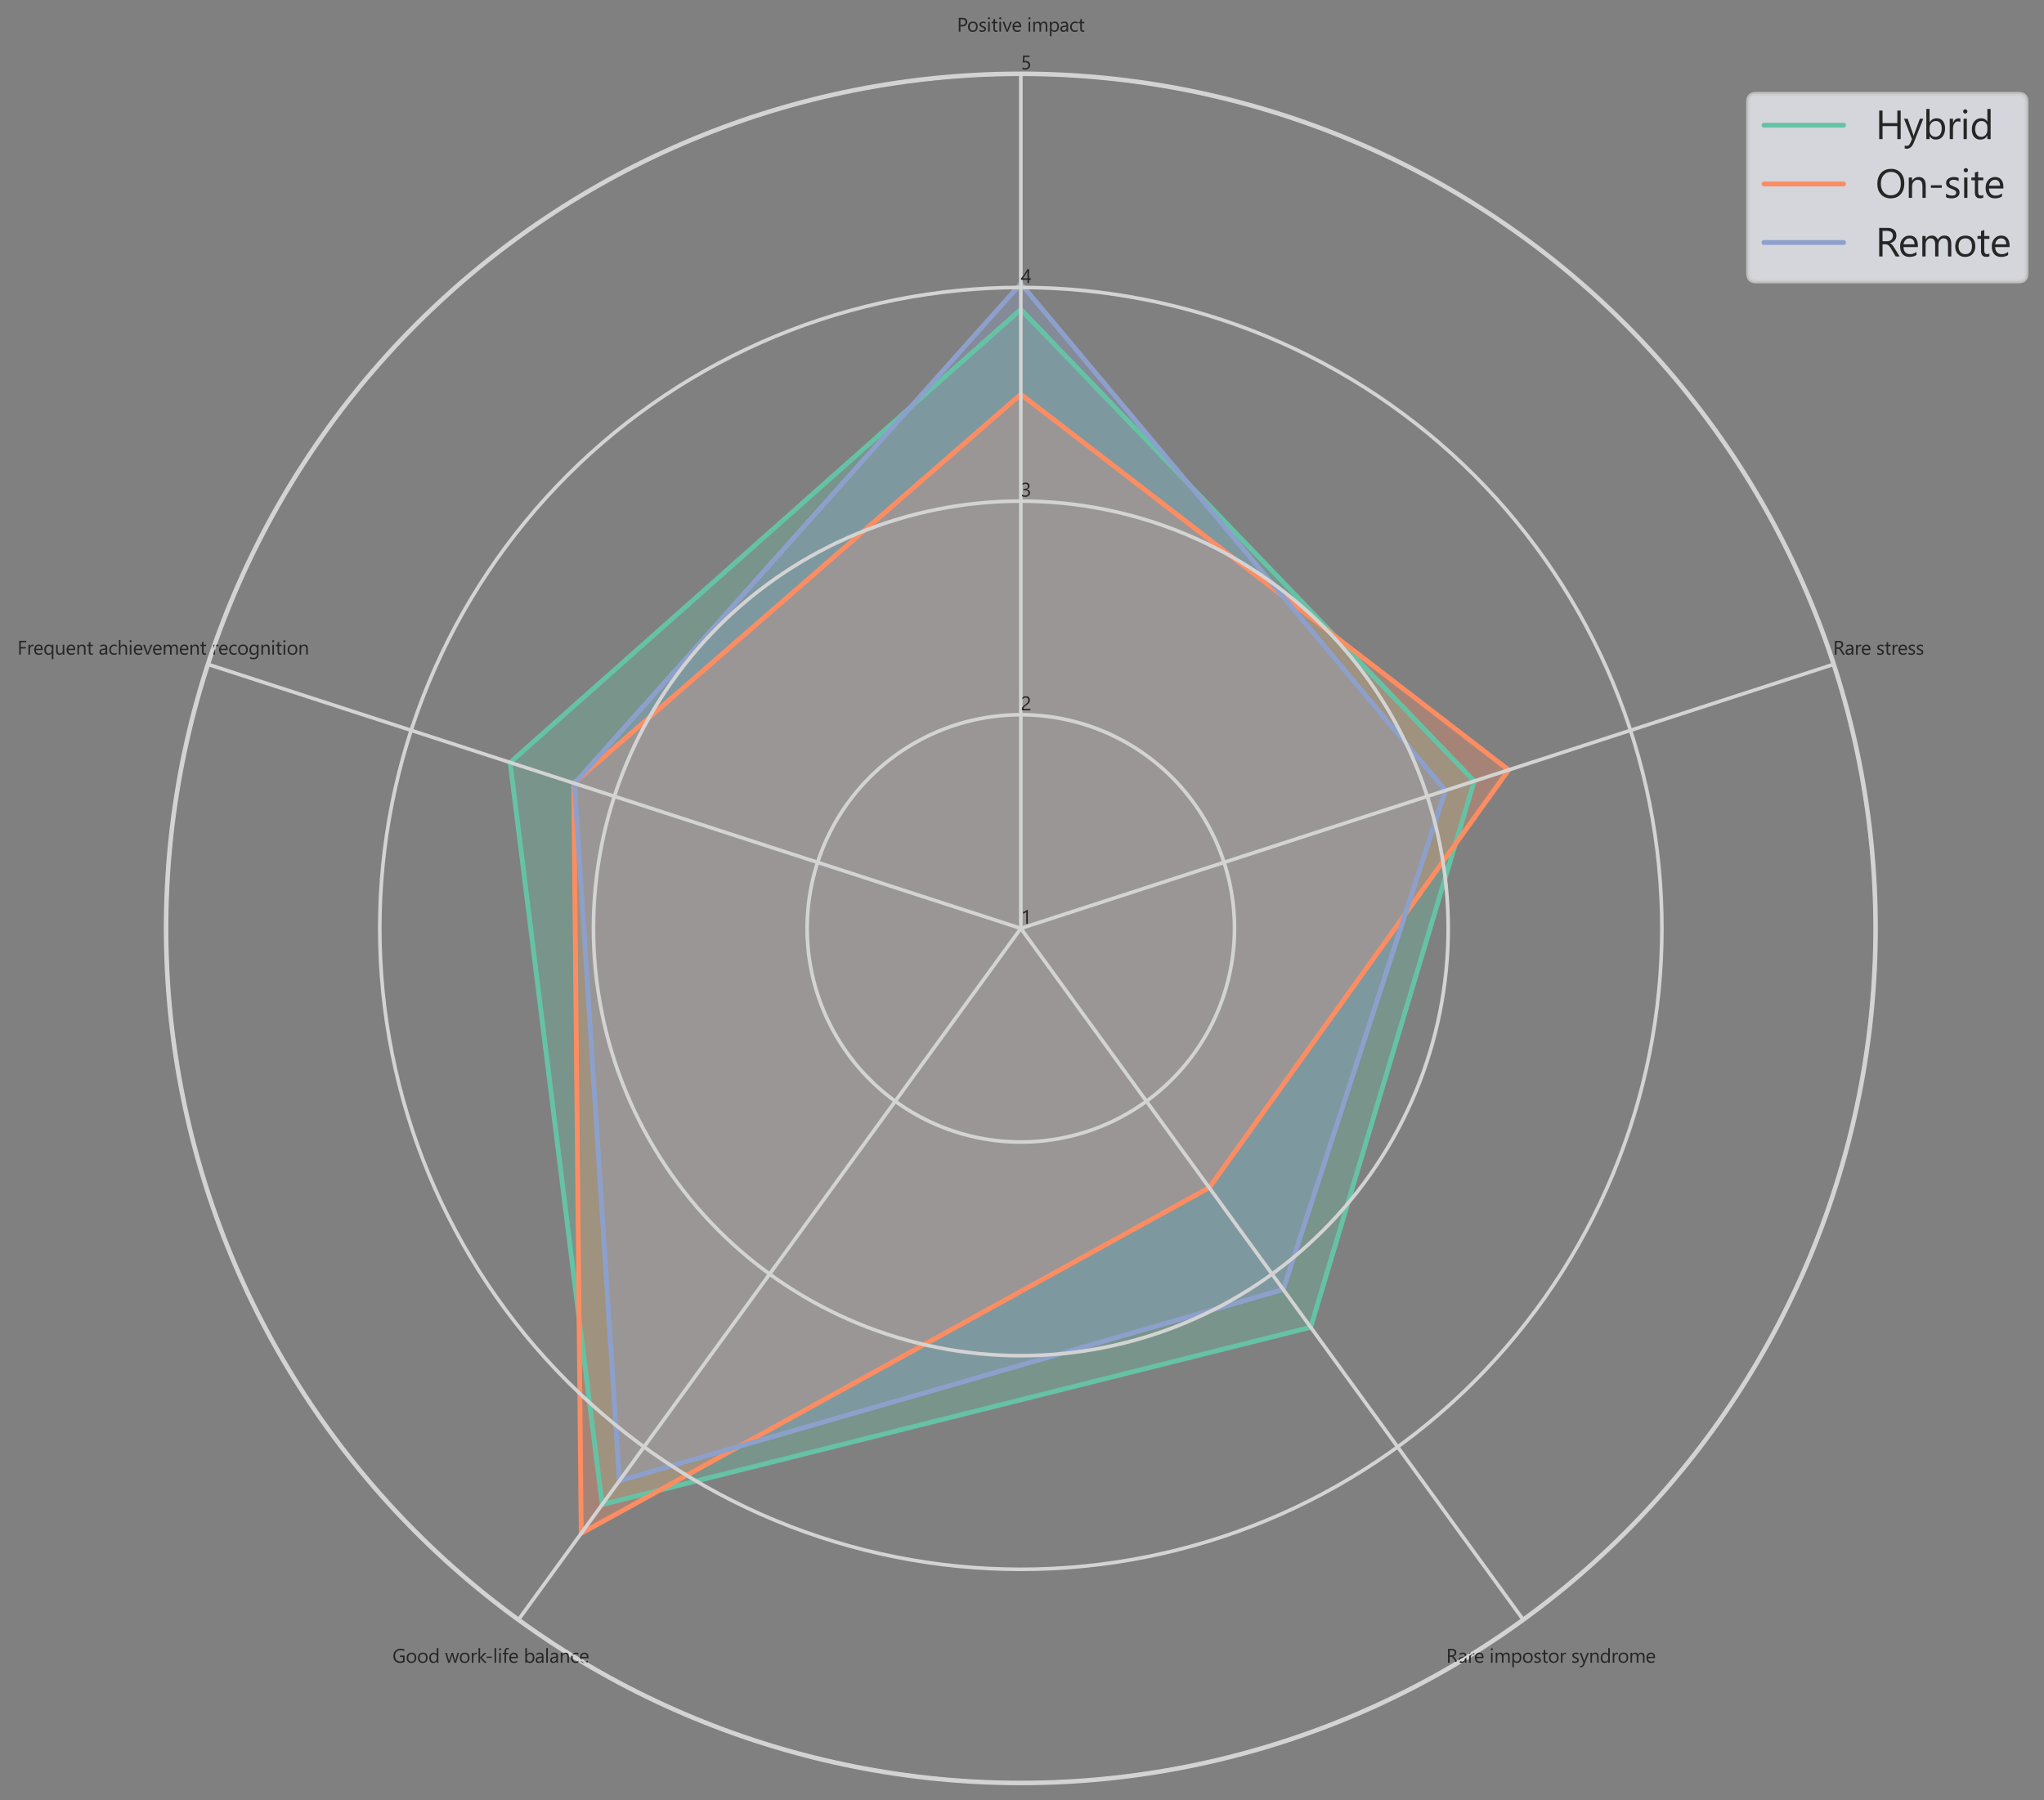 <?xml version="1.0" encoding="utf-8" standalone="no"?>
<!DOCTYPE svg PUBLIC "-//W3C//DTD SVG 1.1//EN"
  "http://www.w3.org/Graphics/SVG/1.1/DTD/svg11.dtd">
<svg xmlns:xlink="http://www.w3.org/1999/xlink" width="846.764pt" height="745.973pt" viewBox="0 0 846.764 745.973" xmlns="http://www.w3.org/2000/svg" version="1.1">
 <rect x="0" y="0" width="846.764" height="745.973" fill="#808080" stroke="none"/>
 <defs>
  <style type="text/css">*{stroke-linejoin: round; stroke-linecap: butt}</style>
 </defs>
 <g id="figure_1">
  <g id="patch_1">
   <path d="M 0 745.973 
L 846.764 745.973 
L 846.764 0 
L 0 0 
L 0 745.973 
z
" style="fill: none"/>
  </g>
  <g id="axes_1">
   <g id="patch_2">
    <path d="M 776.995 384.677 
C 776.995 338.178 767.836 292.13 750.041 249.171 
C 732.246 206.211 706.163 167.174 673.283 134.294 
C 640.403 101.413 601.366 75.33 558.406 57.535 
C 515.446 39.741 469.398 30.581 422.899 30.581 
C 376.4 30.581 330.352 39.741 287.392 57.535 
C 244.432 75.33 205.395 101.413 172.515 134.294 
C 139.635 167.174 113.552 206.211 95.757 249.171 
C 77.962 292.13 68.803 338.178 68.803 384.677 
C 68.803 431.177 77.962 477.224 95.757 520.184 
C 113.552 563.144 139.635 602.181 172.515 635.061 
C 205.395 667.941 244.432 694.025 287.392 711.819 
C 330.352 729.614 376.4 738.773 422.899 738.773 
C 469.398 738.773 515.446 729.614 558.406 711.819 
C 601.366 694.025 640.403 667.941 673.283 635.061 
C 706.163 602.181 732.246 563.144 750.041 520.184 
C 767.836 477.224 776.995 431.177 776.995 384.677 
M 422.899 384.677 
C 422.899 384.677 422.899 384.677 422.899 384.677 
C 422.899 384.677 422.899 384.677 422.899 384.677 
C 422.899 384.677 422.899 384.677 422.899 384.677 
C 422.899 384.677 422.899 384.677 422.899 384.677 
C 422.899 384.677 422.899 384.677 422.899 384.677 
C 422.899 384.677 422.899 384.677 422.899 384.677 
C 422.899 384.677 422.899 384.677 422.899 384.677 
C 422.899 384.677 422.899 384.677 422.899 384.677 
C 422.899 384.677 422.899 384.677 422.899 384.677 
C 422.899 384.677 422.899 384.677 422.899 384.677 
C 422.899 384.677 422.899 384.677 422.899 384.677 
C 422.899 384.677 422.899 384.677 422.899 384.677 
C 422.899 384.677 422.899 384.677 422.899 384.677 
C 422.899 384.677 422.899 384.677 422.899 384.677 
C 422.899 384.677 422.899 384.677 422.899 384.677 
C 422.899 384.677 422.899 384.677 422.899 384.677 
L 422.899 384.677 
z
" style="fill: none"/>
   </g>
   <g id="patch_3">
    <path d="M 422.899 128.185 
L 610.71 323.654 
L 542.975 549.948 
L 249.455 623.402 
L 211.341 315.938 
z
" clip-path="url(#p72eb875701)" style="fill: #66c2a5; opacity: 0.3; stroke: #66c2a5; stroke-width: 1.5; stroke-linejoin: miter"/>
   </g>
   <g id="patch_4">
    <path d="M 422.899 163.367 
L 624.958 319.024 
L 500.949 492.103 
L 240.783 635.338 
L 237.678 324.495 
z
" clip-path="url(#p72eb875701)" style="fill: #fc8d62; opacity: 0.3; stroke: #fc8d62; stroke-width: 1.5; stroke-linejoin: miter"/>
   </g>
   <g id="patch_5">
    <path d="M 422.899 117.524 
L 598.799 327.524 
L 531.611 534.306 
L 256.579 613.597 
L 237.979 324.593 
z
" clip-path="url(#p72eb875701)" style="fill: #8da0cb; opacity: 0.3; stroke: #8da0cb; stroke-width: 1.5; stroke-linejoin: miter"/>
   </g>
   <g id="line2d_1">
    <path d="M 422.899 128.185 
L 610.71 323.654 
L 542.975 549.948 
L 249.455 623.402 
L 211.341 315.938 
L 422.899 128.185 
" clip-path="url(#p72eb875701)" style="fill: none; stroke: #66c2a5; stroke-width: 2; stroke-linecap: round"/>
   </g>
   <g id="line2d_2">
    <path d="M 422.899 163.367 
L 624.958 319.024 
L 500.949 492.103 
L 240.783 635.338 
L 237.678 324.495 
L 422.899 163.367 
" clip-path="url(#p72eb875701)" style="fill: none; stroke: #fc8d62; stroke-width: 2; stroke-linecap: round"/>
   </g>
   <g id="line2d_3">
    <path d="M 422.899 117.524 
L 598.799 327.524 
L 531.611 534.306 
L 256.579 613.597 
L 237.979 324.593 
L 422.899 117.524 
" clip-path="url(#p72eb875701)" style="fill: none; stroke: #8da0cb; stroke-width: 2; stroke-linecap: round"/>
   </g>
   <g id="patch_6">
    <path d="M 422.899 30.581 
C 376.4 30.581 330.352 39.741 287.392 57.535 
C 244.432 75.33 205.395 101.413 172.515 134.294 
C 139.635 167.174 113.552 206.211 95.757 249.171 
C 77.962 292.13 68.803 338.178 68.803 384.677 
C 68.803 431.177 77.962 477.224 95.757 520.184 
C 113.552 563.144 139.635 602.181 172.515 635.061 
C 205.395 667.941 244.432 694.025 287.392 711.819 
C 330.352 729.614 376.4 738.773 422.899 738.773 
C 469.398 738.773 515.446 729.614 558.406 711.819 
C 601.366 694.025 640.403 667.941 673.283 635.061 
C 706.163 602.181 732.246 563.144 750.041 520.184 
C 767.836 477.224 776.995 431.177 776.995 384.677 
C 776.995 338.178 767.836 292.13 750.041 249.171 
C 732.246 206.211 706.163 167.174 673.283 134.294 
C 640.403 101.413 601.366 75.33 558.406 57.535 
C 515.446 39.741 469.398 30.581 422.899 30.581 
" style="fill: none; stroke: #d3d3d3; stroke-width: 1.875; stroke-linejoin: miter; stroke-linecap: square"/>
   </g>
   <g id="matplotlib.axis_1">
    <g id="xtick_1">
     <g id="line2d_4">
      <path d="M 422.899 384.677 
L 422.899 30.581 
" clip-path="url(#p72eb875701)" style="fill: none; stroke: #d3d3d3; stroke-width: 1.5; stroke-linecap: round"/>
     </g>
     <g id="text_1">
      <!-- Positive impact -->
      <g style="fill: #262626" transform="translate(396.447 13.123) scale(0.08 -0.08)">
       <defs>
        <path id="SegoeUI-50" d="M 1113 1694 
L 1113 0 
L 588 0 
L 588 4481 
L 1819 4481 
Q 2538 4481 2933 4131 
Q 3328 3781 3328 3144 
Q 3328 2506 2889 2100 
Q 2450 1694 1703 1694 
L 1113 1694 
z
M 1113 4006 
L 1113 2169 
L 1663 2169 
Q 2206 2169 2492 2417 
Q 2778 2666 2778 3119 
Q 2778 4006 1728 4006 
L 1113 4006 
z
" transform="scale(0.016)"/>
        <path id="SegoeUI-6f" d="M 1856 -75 
Q 1147 -75 723 373 
Q 300 822 300 1563 
Q 300 2369 740 2822 
Q 1181 3275 1931 3275 
Q 2647 3275 3048 2834 
Q 3450 2394 3450 1613 
Q 3450 847 3017 386 
Q 2584 -75 1856 -75 
z
M 1894 2844 
Q 1400 2844 1112 2508 
Q 825 2172 825 1581 
Q 825 1013 1115 684 
Q 1406 356 1894 356 
Q 2391 356 2658 678 
Q 2925 1000 2925 1594 
Q 2925 2194 2658 2519 
Q 2391 2844 1894 2844 
z
" transform="scale(0.016)"/>
        <path id="SegoeUI-73" d="M 325 116 
L 325 666 
Q 744 356 1247 356 
Q 1922 356 1922 806 
Q 1922 934 1864 1023 
Q 1806 1113 1707 1181 
Q 1609 1250 1476 1304 
Q 1344 1359 1191 1419 
Q 978 1503 817 1589 
Q 656 1675 548 1783 
Q 441 1891 386 2028 
Q 331 2166 331 2350 
Q 331 2575 434 2748 
Q 538 2922 709 3039 
Q 881 3156 1101 3215 
Q 1322 3275 1556 3275 
Q 1972 3275 2300 3131 
L 2300 2613 
Q 1947 2844 1488 2844 
Q 1344 2844 1228 2811 
Q 1113 2778 1030 2718 
Q 947 2659 901 2576 
Q 856 2494 856 2394 
Q 856 2269 901 2184 
Q 947 2100 1034 2034 
Q 1122 1969 1247 1916 
Q 1372 1863 1531 1800 
Q 1744 1719 1912 1633 
Q 2081 1547 2200 1439 
Q 2319 1331 2383 1190 
Q 2447 1050 2447 856 
Q 2447 619 2342 444 
Q 2238 269 2063 153 
Q 1888 38 1659 -18 
Q 1431 -75 1181 -75 
Q 688 -75 325 116 
z
" transform="scale(0.016)"/>
        <path id="SegoeUI-69" d="M 781 4013 
Q 644 4013 547 4106 
Q 450 4200 450 4344 
Q 450 4488 547 4583 
Q 644 4678 781 4678 
Q 922 4678 1020 4583 
Q 1119 4488 1119 4344 
Q 1119 4206 1020 4109 
Q 922 4013 781 4013 
z
M 1031 0 
L 519 0 
L 519 3200 
L 1031 3200 
L 1031 0 
z
" transform="scale(0.016)"/>
        <path id="SegoeUI-74" d="M 2003 31 
Q 1822 -69 1525 -69 
Q 684 -69 684 869 
L 684 2763 
L 134 2763 
L 134 3200 
L 684 3200 
L 684 3981 
L 1197 4147 
L 1197 3200 
L 2003 3200 
L 2003 2763 
L 1197 2763 
L 1197 959 
Q 1197 638 1306 500 
Q 1416 363 1669 363 
Q 1863 363 2003 469 
L 2003 31 
z
" transform="scale(0.016)"/>
        <path id="SegoeUI-76" d="M 3034 3200 
L 1759 0 
L 1256 0 
L 44 3200 
L 606 3200 
L 1419 875 
Q 1509 619 1531 428 
L 1544 428 
Q 1575 669 1644 863 
L 2494 3200 
L 3034 3200 
z
" transform="scale(0.016)"/>
        <path id="SegoeUI-65" d="M 3091 1472 
L 831 1472 
Q 844 938 1119 647 
Q 1394 356 1875 356 
Q 2416 356 2869 713 
L 2869 231 
Q 2447 -75 1753 -75 
Q 1075 -75 687 361 
Q 300 797 300 1588 
Q 300 2334 723 2804 
Q 1147 3275 1775 3275 
Q 2403 3275 2747 2869 
Q 3091 2463 3091 1741 
L 3091 1472 
z
M 2566 1906 
Q 2563 2350 2352 2597 
Q 2141 2844 1766 2844 
Q 1403 2844 1150 2584 
Q 897 2325 838 1906 
L 2566 1906 
z
" transform="scale(0.016)"/>
        <path id="SegoeUI-20" transform="scale(0.016)"/>
        <path id="SegoeUI-6d" d="M 5063 0 
L 4550 0 
L 4550 1838 
Q 4550 2369 4386 2606 
Q 4222 2844 3834 2844 
Q 3506 2844 3276 2544 
Q 3047 2244 3047 1825 
L 3047 0 
L 2534 0 
L 2534 1900 
Q 2534 2844 1806 2844 
Q 1469 2844 1250 2561 
Q 1031 2278 1031 1825 
L 1031 0 
L 519 0 
L 519 3200 
L 1031 3200 
L 1031 2694 
L 1044 2694 
Q 1384 3275 2038 3275 
Q 2366 3275 2609 3092 
Q 2853 2909 2944 2613 
Q 3300 3275 4006 3275 
Q 5063 3275 5063 1972 
L 5063 0 
z
" transform="scale(0.016)"/>
        <path id="SegoeUI-70" d="M 1044 463 
L 1031 463 
L 1031 -1472 
L 519 -1472 
L 519 3200 
L 1031 3200 
L 1031 2638 
L 1044 2638 
Q 1422 3275 2150 3275 
Q 2769 3275 3116 2845 
Q 3463 2416 3463 1694 
Q 3463 891 3072 408 
Q 2681 -75 2003 -75 
Q 1381 -75 1044 463 
z
M 1031 1753 
L 1031 1306 
Q 1031 909 1289 632 
Q 1547 356 1944 356 
Q 2409 356 2673 712 
Q 2938 1069 2938 1703 
Q 2938 2238 2691 2541 
Q 2444 2844 2022 2844 
Q 1575 2844 1303 2533 
Q 1031 2222 1031 1753 
z
" transform="scale(0.016)"/>
        <path id="SegoeUI-61" d="M 2809 0 
L 2297 0 
L 2297 500 
L 2284 500 
Q 1950 -75 1300 -75 
Q 822 -75 551 178 
Q 281 431 281 850 
Q 281 1747 1338 1894 
L 2297 2028 
Q 2297 2844 1638 2844 
Q 1059 2844 594 2450 
L 594 2975 
Q 1066 3275 1681 3275 
Q 2809 3275 2809 2081 
L 2809 0 
z
M 2297 1619 
L 1525 1513 
Q 1169 1463 987 1336 
Q 806 1209 806 888 
Q 806 653 973 504 
Q 1141 356 1419 356 
Q 1800 356 2048 623 
Q 2297 891 2297 1300 
L 2297 1619 
z
" transform="scale(0.016)"/>
        <path id="SegoeUI-63" d="M 2700 147 
Q 2331 -75 1825 -75 
Q 1141 -75 720 370 
Q 300 816 300 1525 
Q 300 2316 753 2795 
Q 1206 3275 1963 3275 
Q 2384 3275 2706 3119 
L 2706 2594 
Q 2350 2844 1944 2844 
Q 1453 2844 1139 2492 
Q 825 2141 825 1569 
Q 825 1006 1120 681 
Q 1416 356 1913 356 
Q 2331 356 2700 634 
L 2700 147 
z
" transform="scale(0.016)"/>
       </defs>
       <use xlink:href="#SegoeUI-50"/>
       <use xlink:href="#SegoeUI-6f" x="52.256"/>
       <use xlink:href="#SegoeUI-73" x="110.85"/>
       <use xlink:href="#SegoeUI-69" x="153.281"/>
       <use xlink:href="#SegoeUI-74" x="177.5"/>
       <use xlink:href="#SegoeUI-69" x="211.387"/>
       <use xlink:href="#SegoeUI-76" x="235.605"/>
       <use xlink:href="#SegoeUI-65" x="282.881"/>
       <use xlink:href="#SegoeUI-20" x="335.176"/>
       <use xlink:href="#SegoeUI-69" x="362.568"/>
       <use xlink:href="#SegoeUI-6d" x="386.787"/>
       <use xlink:href="#SegoeUI-70" x="472.92"/>
       <use xlink:href="#SegoeUI-61" x="530.334"/>
       <use xlink:href="#SegoeUI-63" x="581.213"/>
       <use xlink:href="#SegoeUI-74" x="627.404"/>
      </g>
     </g>
    </g>
    <g id="xtick_2">
     <g id="line2d_5">
      <path d="M 422.899 384.677 
L 759.664 275.256 
" clip-path="url(#p72eb875701)" style="fill: none; stroke: #d3d3d3; stroke-width: 1.5; stroke-linecap: round"/>
     </g>
     <g id="text_2">
      <!-- Rare stress -->
      <g style="fill: #262626" transform="translate(759.384 271.271) scale(0.08 -0.08)">
       <defs>
        <path id="SegoeUI-52" d="M 3800 0 
L 3175 0 
L 2425 1256 
Q 2322 1431 2225 1554 
Q 2128 1678 2026 1756 
Q 1925 1834 1808 1870 
Q 1691 1906 1544 1906 
L 1113 1906 
L 1113 0 
L 588 0 
L 588 4481 
L 1925 4481 
Q 2219 4481 2467 4407 
Q 2716 4334 2898 4184 
Q 3081 4034 3184 3811 
Q 3288 3588 3288 3288 
Q 3288 3053 3217 2858 
Q 3147 2663 3017 2509 
Q 2888 2356 2705 2248 
Q 2522 2141 2294 2081 
L 2294 2069 
Q 2406 2019 2489 1955 
Q 2572 1891 2647 1803 
Q 2722 1716 2795 1605 
Q 2869 1494 2959 1347 
L 3800 0 
z
M 1113 4006 
L 1113 2381 
L 1825 2381 
Q 2022 2381 2189 2440 
Q 2356 2500 2478 2611 
Q 2600 2722 2669 2883 
Q 2738 3044 2738 3244 
Q 2738 3603 2505 3804 
Q 2272 4006 1831 4006 
L 1113 4006 
z
" transform="scale(0.016)"/>
        <path id="SegoeUI-72" d="M 2188 2681 
Q 2053 2784 1800 2784 
Q 1472 2784 1251 2475 
Q 1031 2166 1031 1631 
L 1031 0 
L 519 0 
L 519 3200 
L 1031 3200 
L 1031 2541 
L 1044 2541 
Q 1153 2878 1378 3067 
Q 1603 3256 1881 3256 
Q 2081 3256 2188 3213 
L 2188 2681 
z
" transform="scale(0.016)"/>
       </defs>
       <use xlink:href="#SegoeUI-52"/>
       <use xlink:href="#SegoeUI-61" x="59.814"/>
       <use xlink:href="#SegoeUI-72" x="110.693"/>
       <use xlink:href="#SegoeUI-65" x="144.084"/>
       <use xlink:href="#SegoeUI-20" x="196.379"/>
       <use xlink:href="#SegoeUI-73" x="223.771"/>
       <use xlink:href="#SegoeUI-74" x="266.203"/>
       <use xlink:href="#SegoeUI-72" x="300.09"/>
       <use xlink:href="#SegoeUI-65" x="333.48"/>
       <use xlink:href="#SegoeUI-73" x="385.775"/>
       <use xlink:href="#SegoeUI-73" x="428.207"/>
      </g>
     </g>
    </g>
    <g id="xtick_3">
     <g id="line2d_6">
      <path d="M 422.899 384.677 
L 631.031 671.147 
" clip-path="url(#p72eb875701)" style="fill: none; stroke: #d3d3d3; stroke-width: 1.5; stroke-linecap: round"/>
     </g>
     <g id="text_3">
      <!-- Rare impostor syndrome -->
      <g style="fill: #262626" transform="translate(599.11 688.943) scale(0.08 -0.08)">
       <defs>
        <path id="SegoeUI-79" d="M 3066 3200 
L 1594 -513 
Q 1200 -1506 488 -1506 
Q 288 -1506 153 -1466 
L 153 -1006 
Q 319 -1063 456 -1063 
Q 844 -1063 1038 -600 
L 1294 6 
L 44 3200 
L 613 3200 
L 1478 738 
Q 1494 691 1544 494 
L 1563 494 
Q 1578 569 1625 731 
L 2534 3200 
L 3066 3200 
z
" transform="scale(0.016)"/>
        <path id="SegoeUI-6e" d="M 3175 0 
L 2663 0 
L 2663 1825 
Q 2663 2844 1919 2844 
Q 1534 2844 1282 2555 
Q 1031 2266 1031 1825 
L 1031 0 
L 519 0 
L 519 3200 
L 1031 3200 
L 1031 2669 
L 1044 2669 
Q 1406 3275 2094 3275 
Q 2619 3275 2897 2936 
Q 3175 2597 3175 1956 
L 3175 0 
z
" transform="scale(0.016)"/>
        <path id="SegoeUI-64" d="M 3250 0 
L 2738 0 
L 2738 544 
L 2725 544 
Q 2369 -75 1625 -75 
Q 1022 -75 661 354 
Q 300 784 300 1525 
Q 300 2319 700 2797 
Q 1100 3275 1766 3275 
Q 2425 3275 2725 2756 
L 2738 2756 
L 2738 4738 
L 3250 4738 
L 3250 0 
z
M 2738 1447 
L 2738 1919 
Q 2738 2306 2481 2575 
Q 2225 2844 1831 2844 
Q 1363 2844 1094 2500 
Q 825 2156 825 1550 
Q 825 997 1083 676 
Q 1341 356 1775 356 
Q 2203 356 2470 665 
Q 2738 975 2738 1447 
z
" transform="scale(0.016)"/>
       </defs>
       <use xlink:href="#SegoeUI-52"/>
       <use xlink:href="#SegoeUI-61" x="59.814"/>
       <use xlink:href="#SegoeUI-72" x="110.693"/>
       <use xlink:href="#SegoeUI-65" x="144.084"/>
       <use xlink:href="#SegoeUI-20" x="196.379"/>
       <use xlink:href="#SegoeUI-69" x="223.771"/>
       <use xlink:href="#SegoeUI-6d" x="247.99"/>
       <use xlink:href="#SegoeUI-70" x="334.123"/>
       <use xlink:href="#SegoeUI-6f" x="392.912"/>
       <use xlink:href="#SegoeUI-73" x="451.506"/>
       <use xlink:href="#SegoeUI-74" x="493.938"/>
       <use xlink:href="#SegoeUI-6f" x="527.074"/>
       <use xlink:href="#SegoeUI-72" x="585.668"/>
       <use xlink:href="#SegoeUI-20" x="620.434"/>
       <use xlink:href="#SegoeUI-73" x="647.826"/>
       <use xlink:href="#SegoeUI-79" x="690.258"/>
       <use xlink:href="#SegoeUI-6e" x="738.646"/>
       <use xlink:href="#SegoeUI-64" x="795.238"/>
       <use xlink:href="#SegoeUI-72" x="854.125"/>
       <use xlink:href="#SegoeUI-6f" x="887.516"/>
       <use xlink:href="#SegoeUI-6d" x="946.109"/>
       <use xlink:href="#SegoeUI-65" x="1032.242"/>
      </g>
     </g>
    </g>
    <g id="xtick_4">
     <g id="line2d_7">
      <path d="M 422.899 384.677 
L 214.767 671.147 
" clip-path="url(#p72eb875701)" style="fill: none; stroke: #d3d3d3; stroke-width: 1.5; stroke-linecap: round"/>
     </g>
     <g id="text_4">
      <!-- Good work-life balance -->
      <g style="fill: #262626" transform="translate(162.574 688.964) scale(0.08 -0.08)">
       <defs>
        <path id="SegoeUI-47" d="M 3938 306 
Q 3263 -75 2438 -75 
Q 1478 -75 886 544 
Q 294 1163 294 2181 
Q 294 3222 951 3889 
Q 1609 4556 2619 4556 
Q 3350 4556 3847 4319 
L 3847 3738 
Q 3303 4081 2559 4081 
Q 1806 4081 1325 3562 
Q 844 3044 844 2219 
Q 844 1369 1291 883 
Q 1738 397 2503 397 
Q 3028 397 3413 606 
L 3413 1863 
L 2431 1863 
L 2431 2338 
L 3938 2338 
L 3938 306 
z
" transform="scale(0.016)"/>
        <path id="SegoeUI-77" d="M 4550 3200 
L 3591 0 
L 3059 0 
L 2400 2291 
Q 2363 2422 2350 2588 
L 2338 2588 
Q 2328 2475 2272 2297 
L 1556 0 
L 1044 0 
L 75 3200 
L 613 3200 
L 1275 794 
Q 1306 684 1319 506 
L 1344 506 
Q 1353 644 1400 800 
L 2138 3200 
L 2606 3200 
L 3269 788 
Q 3300 672 3316 500 
L 3341 500 
Q 3347 622 3394 788 
L 4044 3200 
L 4550 3200 
z
" transform="scale(0.016)"/>
        <path id="SegoeUI-6b" d="M 3175 0 
L 2456 0 
L 1044 1538 
L 1031 1538 
L 1031 0 
L 519 0 
L 519 4738 
L 1031 4738 
L 1031 1734 
L 1044 1734 
L 2388 3200 
L 3059 3200 
L 1575 1656 
L 3175 0 
z
" transform="scale(0.016)"/>
        <path id="SegoeUI-2d" d="M 2156 1581 
L 450 1581 
L 450 1984 
L 2156 1984 
L 2156 1581 
z
" transform="scale(0.016)"/>
        <path id="SegoeUI-6c" d="M 1031 0 
L 519 0 
L 519 4738 
L 1031 4738 
L 1031 0 
z
" transform="scale(0.016)"/>
        <path id="SegoeUI-66" d="M 2100 4288 
Q 1950 4372 1759 4372 
Q 1222 4372 1222 3694 
L 1222 3200 
L 1972 3200 
L 1972 2763 
L 1222 2763 
L 1222 0 
L 713 0 
L 713 2763 
L 166 2763 
L 166 3200 
L 713 3200 
L 713 3719 
Q 713 4222 1003 4514 
Q 1294 4806 1728 4806 
Q 1963 4806 2100 4750 
L 2100 4288 
z
" transform="scale(0.016)"/>
        <path id="SegoeUI-62" d="M 1044 463 
L 1031 463 
L 1031 0 
L 519 0 
L 519 4738 
L 1031 4738 
L 1031 2638 
L 1044 2638 
Q 1422 3275 2150 3275 
Q 2766 3275 3114 2845 
Q 3463 2416 3463 1694 
Q 3463 891 3072 408 
Q 2681 -75 2003 -75 
Q 1369 -75 1044 463 
z
M 1031 1753 
L 1031 1306 
Q 1031 909 1289 632 
Q 1547 356 1944 356 
Q 2409 356 2673 712 
Q 2938 1069 2938 1703 
Q 2938 2238 2691 2541 
Q 2444 2844 2022 2844 
Q 1575 2844 1303 2533 
Q 1031 2222 1031 1753 
z
" transform="scale(0.016)"/>
       </defs>
       <use xlink:href="#SegoeUI-47"/>
       <use xlink:href="#SegoeUI-6f" x="68.604"/>
       <use xlink:href="#SegoeUI-6f" x="127.197"/>
       <use xlink:href="#SegoeUI-64" x="185.791"/>
       <use xlink:href="#SegoeUI-20" x="244.678"/>
       <use xlink:href="#SegoeUI-77" x="272.07"/>
       <use xlink:href="#SegoeUI-6f" x="344.086"/>
       <use xlink:href="#SegoeUI-72" x="402.68"/>
       <use xlink:href="#SegoeUI-6b" x="437.445"/>
       <use xlink:href="#SegoeUI-2d" x="480.402"/>
       <use xlink:href="#SegoeUI-6c" x="520.393"/>
       <use xlink:href="#SegoeUI-69" x="544.611"/>
       <use xlink:href="#SegoeUI-66" x="568.83"/>
       <use xlink:href="#SegoeUI-65" x="600.129"/>
       <use xlink:href="#SegoeUI-20" x="652.424"/>
       <use xlink:href="#SegoeUI-62" x="679.816"/>
       <use xlink:href="#SegoeUI-61" x="737.23"/>
       <use xlink:href="#SegoeUI-6c" x="788.109"/>
       <use xlink:href="#SegoeUI-61" x="812.328"/>
       <use xlink:href="#SegoeUI-6e" x="863.207"/>
       <use xlink:href="#SegoeUI-63" x="919.799"/>
       <use xlink:href="#SegoeUI-65" x="965.99"/>
      </g>
     </g>
    </g>
    <g id="xtick_5">
     <g id="line2d_8">
      <path d="M 422.899 384.677 
L 86.134 275.256 
" clip-path="url(#p72eb875701)" style="fill: none; stroke: #d3d3d3; stroke-width: 1.5; stroke-linecap: round"/>
     </g>
     <g id="text_5">
      <!-- Frequent achievement recognition -->
      <g style="fill: #262626" transform="translate(7.2 271.25) scale(0.08 -0.08)">
       <defs>
        <path id="SegoeUI-46" d="M 2863 4006 
L 1113 4006 
L 1113 2456 
L 2731 2456 
L 2731 1984 
L 1113 1984 
L 1113 0 
L 588 0 
L 588 4481 
L 2863 4481 
L 2863 4006 
z
" transform="scale(0.016)"/>
        <path id="SegoeUI-71" d="M 3250 -1472 
L 2738 -1472 
L 2738 550 
L 2725 550 
Q 2391 -75 1631 -75 
Q 1028 -75 664 354 
Q 300 784 300 1525 
Q 300 2322 700 2798 
Q 1100 3275 1775 3275 
Q 2431 3275 2725 2756 
L 2738 2756 
L 2738 3200 
L 3250 3200 
L 3250 -1472 
z
M 2738 1441 
L 2738 1906 
Q 2738 2300 2480 2572 
Q 2222 2844 1825 2844 
Q 1363 2844 1094 2501 
Q 825 2159 825 1538 
Q 825 984 1084 670 
Q 1344 356 1753 356 
Q 2203 356 2470 664 
Q 2738 972 2738 1441 
z
" transform="scale(0.016)"/>
        <path id="SegoeUI-75" d="M 3106 0 
L 2594 0 
L 2594 506 
L 2581 506 
Q 2263 -75 1594 -75 
Q 450 -75 450 1288 
L 450 3200 
L 959 3200 
L 959 1369 
Q 959 356 1734 356 
Q 2109 356 2351 632 
Q 2594 909 2594 1356 
L 2594 3200 
L 3106 3200 
L 3106 0 
z
" transform="scale(0.016)"/>
        <path id="SegoeUI-68" d="M 3175 0 
L 2663 0 
L 2663 1844 
Q 2663 2844 1919 2844 
Q 1544 2844 1287 2555 
Q 1031 2266 1031 1813 
L 1031 0 
L 519 0 
L 519 4738 
L 1031 4738 
L 1031 2669 
L 1044 2669 
Q 1413 3275 2094 3275 
Q 3175 3275 3175 1972 
L 3175 0 
z
" transform="scale(0.016)"/>
        <path id="SegoeUI-67" d="M 3250 256 
Q 3250 -1506 1563 -1506 
Q 969 -1506 525 -1281 
L 525 -769 
Q 1066 -1069 1556 -1069 
Q 2738 -1069 2738 188 
L 2738 538 
L 2725 538 
Q 2359 -75 1625 -75 
Q 1028 -75 664 351 
Q 300 778 300 1497 
Q 300 2313 692 2794 
Q 1084 3275 1766 3275 
Q 2413 3275 2725 2756 
L 2738 2756 
L 2738 3200 
L 3250 3200 
L 3250 256 
z
M 2738 1447 
L 2738 1919 
Q 2738 2300 2480 2572 
Q 2222 2844 1838 2844 
Q 1363 2844 1094 2498 
Q 825 2153 825 1531 
Q 825 997 1083 676 
Q 1341 356 1766 356 
Q 2197 356 2467 662 
Q 2738 969 2738 1447 
z
" transform="scale(0.016)"/>
       </defs>
       <use xlink:href="#SegoeUI-46"/>
       <use xlink:href="#SegoeUI-72" x="48.828"/>
       <use xlink:href="#SegoeUI-65" x="82.219"/>
       <use xlink:href="#SegoeUI-71" x="134.514"/>
       <use xlink:href="#SegoeUI-75" x="193.4"/>
       <use xlink:href="#SegoeUI-65" x="249.992"/>
       <use xlink:href="#SegoeUI-6e" x="302.287"/>
       <use xlink:href="#SegoeUI-74" x="358.879"/>
       <use xlink:href="#SegoeUI-20" x="392.766"/>
       <use xlink:href="#SegoeUI-61" x="420.158"/>
       <use xlink:href="#SegoeUI-63" x="471.037"/>
       <use xlink:href="#SegoeUI-68" x="517.229"/>
       <use xlink:href="#SegoeUI-69" x="573.82"/>
       <use xlink:href="#SegoeUI-65" x="598.039"/>
       <use xlink:href="#SegoeUI-76" x="650.334"/>
       <use xlink:href="#SegoeUI-65" x="697.609"/>
       <use xlink:href="#SegoeUI-6d" x="749.904"/>
       <use xlink:href="#SegoeUI-65" x="836.037"/>
       <use xlink:href="#SegoeUI-6e" x="888.332"/>
       <use xlink:href="#SegoeUI-74" x="944.924"/>
       <use xlink:href="#SegoeUI-20" x="978.811"/>
       <use xlink:href="#SegoeUI-72" x="1006.203"/>
       <use xlink:href="#SegoeUI-65" x="1039.594"/>
       <use xlink:href="#SegoeUI-63" x="1091.889"/>
       <use xlink:href="#SegoeUI-6f" x="1138.08"/>
       <use xlink:href="#SegoeUI-67" x="1196.674"/>
       <use xlink:href="#SegoeUI-6e" x="1255.561"/>
       <use xlink:href="#SegoeUI-69" x="1312.152"/>
       <use xlink:href="#SegoeUI-74" x="1336.371"/>
       <use xlink:href="#SegoeUI-69" x="1370.258"/>
       <use xlink:href="#SegoeUI-6f" x="1394.477"/>
       <use xlink:href="#SegoeUI-6e" x="1453.07"/>
      </g>
     </g>
    </g>
   </g>
   <g id="matplotlib.axis_2">
    <g id="ytick_1">
     <g id="line2d_9">
      <path d="M 422.899 384.677 
C 422.899 384.677 422.899 384.677 422.899 384.677 
C 422.899 384.677 422.899 384.677 422.899 384.677 
C 422.899 384.677 422.899 384.677 422.899 384.677 
C 422.899 384.677 422.899 384.677 422.899 384.677 
C 422.899 384.677 422.899 384.677 422.899 384.677 
C 422.899 384.677 422.899 384.677 422.899 384.677 
C 422.899 384.677 422.899 384.677 422.899 384.677 
C 422.899 384.677 422.899 384.677 422.899 384.677 
C 422.899 384.677 422.899 384.677 422.899 384.677 
C 422.899 384.677 422.899 384.677 422.899 384.677 
C 422.899 384.677 422.899 384.677 422.899 384.677 
C 422.899 384.677 422.899 384.677 422.899 384.677 
C 422.899 384.677 422.899 384.677 422.899 384.677 
C 422.899 384.677 422.899 384.677 422.899 384.677 
C 422.899 384.677 422.899 384.677 422.899 384.677 
C 422.899 384.677 422.899 384.677 422.899 384.677 
" clip-path="url(#p72eb875701)" style="fill: none; stroke: #d3d3d3; stroke-width: 1.5; stroke-linecap: round"/>
     </g>
     <g id="text_6">
      <!-- 1 -->
      <g style="fill: #262626" transform="translate(422.899 382.837) scale(0.08 -0.08)">
       <defs>
        <path id="SegoeUI-31" d="M 2263 0 
L 1750 0 
L 1750 3872 
Q 1691 3813 1577 3736 
Q 1463 3659 1320 3584 
Q 1178 3509 1020 3443 
Q 863 3378 713 3341 
L 713 3859 
Q 881 3906 1070 3986 
Q 1259 4066 1442 4164 
Q 1625 4263 1787 4370 
Q 1950 4478 2069 4581 
L 2263 4581 
L 2263 0 
z
" transform="scale(0.016)"/>
       </defs>
       <use xlink:href="#SegoeUI-31"/>
      </g>
     </g>
    </g>
    <g id="ytick_2">
     <g id="line2d_10">
      <path d="M 422.899 296.153 
C 434.524 296.153 446.036 298.443 456.776 302.892 
C 467.516 307.34 477.275 313.861 485.495 322.081 
C 493.715 330.301 500.236 340.061 504.685 350.801 
C 509.133 361.541 511.423 373.052 511.423 384.677 
C 511.423 396.302 509.133 407.814 504.685 418.554 
C 500.236 429.294 493.715 439.053 485.495 447.273 
C 477.275 455.493 467.516 462.014 456.776 466.463 
C 446.036 470.911 434.524 473.201 422.899 473.201 
C 411.274 473.201 399.762 470.911 389.022 466.463 
C 378.282 462.014 368.523 455.493 360.303 447.273 
C 352.083 439.053 345.562 429.294 341.114 418.554 
C 336.665 407.814 334.375 396.302 334.375 384.677 
C 334.375 373.052 336.665 361.541 341.114 350.801 
C 345.562 340.061 352.083 330.301 360.303 322.081 
C 368.523 313.861 378.282 307.34 389.022 302.892 
C 399.762 298.443 411.274 296.153 422.899 296.153 
" clip-path="url(#p72eb875701)" style="fill: none; stroke: #d3d3d3; stroke-width: 1.5; stroke-linecap: round"/>
     </g>
     <g id="text_7">
      <!-- 2 -->
      <g style="fill: #262626" transform="translate(422.899 294.313) scale(0.08 -0.08)">
       <defs>
        <path id="SegoeUI-32" d="M 2413 3306 
Q 2413 3513 2348 3666 
Q 2284 3819 2173 3920 
Q 2063 4022 1913 4072 
Q 1763 4122 1588 4122 
Q 1438 4122 1294 4081 
Q 1150 4041 1014 3969 
Q 878 3897 751 3797 
Q 625 3697 516 3575 
L 516 4125 
Q 731 4334 998 4445 
Q 1266 4556 1650 4556 
Q 1925 4556 2159 4476 
Q 2394 4397 2566 4244 
Q 2738 4091 2836 3866 
Q 2934 3641 2934 3350 
Q 2934 3084 2873 2868 
Q 2813 2653 2689 2462 
Q 2566 2272 2378 2097 
Q 2191 1922 1938 1741 
Q 1622 1516 1417 1356 
Q 1213 1197 1092 1058 
Q 972 919 923 780 
Q 875 641 875 459 
L 3106 459 
L 3106 0 
L 341 0 
L 341 222 
Q 341 509 403 728 
Q 466 947 609 1144 
Q 753 1341 986 1537 
Q 1219 1734 1556 1981 
Q 1800 2156 1964 2315 
Q 2128 2475 2228 2634 
Q 2328 2794 2370 2958 
Q 2413 3122 2413 3306 
z
" transform="scale(0.016)"/>
       </defs>
       <use xlink:href="#SegoeUI-32"/>
      </g>
     </g>
    </g>
    <g id="ytick_3">
     <g id="line2d_11">
      <path d="M 422.899 207.629 
C 446.149 207.629 469.172 212.209 490.652 221.106 
C 512.132 230.004 531.651 243.045 548.091 259.485 
C 564.531 275.925 577.573 295.444 586.47 316.924 
C 595.367 338.404 599.947 361.428 599.947 384.677 
C 599.947 407.927 595.367 430.951 586.47 452.431 
C 577.573 473.911 564.531 493.429 548.091 509.869 
C 531.651 526.309 512.132 539.351 490.652 548.248 
C 469.172 557.146 446.149 561.725 422.899 561.725 
C 399.649 561.725 376.626 557.146 355.146 548.248 
C 333.666 539.351 314.147 526.309 297.707 509.869 
C 281.267 493.429 268.225 473.911 259.328 452.431 
C 250.431 430.951 245.851 407.927 245.851 384.677 
C 245.851 361.428 250.431 338.404 259.328 316.924 
C 268.225 295.444 281.267 275.925 297.707 259.485 
C 314.147 243.045 333.666 230.004 355.146 221.106 
C 376.626 212.209 399.649 207.629 422.899 207.629 
" clip-path="url(#p72eb875701)" style="fill: none; stroke: #d3d3d3; stroke-width: 1.5; stroke-linecap: round"/>
     </g>
     <g id="text_8">
      <!-- 3 -->
      <g style="fill: #262626" transform="translate(422.899 205.789) scale(0.08 -0.08)">
       <defs>
        <path id="SegoeUI-33" d="M 2978 1269 
Q 2978 966 2864 717 
Q 2750 469 2542 292 
Q 2334 116 2043 19 
Q 1753 -78 1403 -78 
Q 763 -78 384 166 
L 384 716 
Q 838 359 1422 359 
Q 1656 359 1845 418 
Q 2034 478 2170 590 
Q 2306 703 2379 862 
Q 2453 1022 2453 1222 
Q 2453 2100 1203 2100 
L 831 2100 
L 831 2534 
L 1184 2534 
Q 2291 2534 2291 3359 
Q 2291 4122 1447 4122 
Q 972 4122 556 3803 
L 556 4300 
Q 984 4556 1575 4556 
Q 1856 4556 2084 4478 
Q 2313 4400 2475 4259 
Q 2638 4119 2727 3922 
Q 2816 3725 2816 3488 
Q 2816 2603 1922 2350 
L 1922 2338 
Q 2150 2313 2344 2227 
Q 2538 2141 2678 2003 
Q 2819 1866 2898 1680 
Q 2978 1494 2978 1269 
z
" transform="scale(0.016)"/>
       </defs>
       <use xlink:href="#SegoeUI-33"/>
      </g>
     </g>
    </g>
    <g id="ytick_4">
     <g id="line2d_12">
      <path d="M 422.899 119.105 
C 457.774 119.105 492.309 125.975 524.529 139.321 
C 556.749 152.667 586.027 172.229 610.687 196.889 
C 635.347 221.55 654.91 250.827 668.256 283.047 
C 681.601 315.267 688.471 349.803 688.471 384.677 
C 688.471 419.552 681.601 454.087 668.256 486.307 
C 654.91 518.527 635.347 547.805 610.687 572.465 
C 586.027 597.125 556.749 616.688 524.529 630.034 
C 492.309 643.38 457.774 650.249 422.899 650.249 
C 388.024 650.249 353.489 643.38 321.269 630.034 
C 289.049 616.688 259.771 597.125 235.111 572.465 
C 210.451 547.805 190.888 518.527 177.542 486.307 
C 164.197 454.087 157.327 419.552 157.327 384.677 
C 157.327 349.803 164.197 315.267 177.542 283.047 
C 190.888 250.827 210.451 221.55 235.111 196.889 
C 259.771 172.229 289.049 152.667 321.269 139.321 
C 353.489 125.975 388.024 119.105 422.899 119.105 
" clip-path="url(#p72eb875701)" style="fill: none; stroke: #d3d3d3; stroke-width: 1.5; stroke-linecap: round"/>
     </g>
     <g id="text_9">
      <!-- 4 -->
      <g style="fill: #262626" transform="translate(422.899 117.265) scale(0.08 -0.08)">
       <defs>
        <path id="SegoeUI-34" d="M 2656 4481 
L 2656 1522 
L 3231 1522 
L 3231 1053 
L 2656 1053 
L 2656 0 
L 2150 0 
L 2150 1053 
L 44 1053 
L 44 1497 
Q 338 1828 638 2204 
Q 938 2581 1211 2968 
Q 1484 3356 1717 3742 
Q 1950 4128 2109 4481 
L 2656 4481 
z
M 622 1522 
L 2150 1522 
L 2150 3716 
Q 1916 3306 1706 2984 
Q 1497 2663 1308 2400 
Q 1119 2138 947 1925 
Q 775 1713 622 1522 
z
" transform="scale(0.016)"/>
       </defs>
       <use xlink:href="#SegoeUI-34"/>
      </g>
     </g>
    </g>
    <g id="ytick_5">
     <g id="line2d_13">
      <path d="M 422.899 30.581 
C 469.398 30.581 515.446 39.741 558.406 57.535 
C 601.366 75.33 640.403 101.413 673.283 134.294 
C 706.163 167.174 732.246 206.211 750.041 249.171 
C 767.836 292.13 776.995 338.178 776.995 384.677 
C 776.995 431.177 767.836 477.224 750.041 520.184 
C 732.246 563.144 706.163 602.181 673.283 635.061 
C 640.403 667.941 601.366 694.025 558.406 711.819 
C 515.446 729.614 469.398 738.773 422.899 738.773 
C 376.4 738.773 330.352 729.614 287.392 711.819 
C 244.432 694.025 205.395 667.941 172.515 635.061 
C 139.635 602.181 113.552 563.144 95.757 520.184 
C 77.962 477.224 68.803 431.177 68.803 384.677 
C 68.803 338.178 77.962 292.13 95.757 249.171 
C 113.552 206.211 139.635 167.174 172.515 134.294 
C 205.395 101.413 244.432 75.33 287.392 57.535 
C 330.352 39.741 376.4 30.581 422.899 30.581 
" clip-path="url(#p72eb875701)" style="fill: none; stroke: #d3d3d3; stroke-width: 1.5; stroke-linecap: round"/>
     </g>
     <g id="text_10">
      <!-- 5 -->
      <g style="fill: #262626" transform="translate(422.899 28.741) scale(0.08 -0.08)">
       <defs>
        <path id="SegoeUI-35" d="M 3028 1369 
Q 3028 1041 2915 775 
Q 2803 509 2595 318 
Q 2388 128 2094 25 
Q 1800 -78 1441 -78 
Q 816 -78 513 109 
L 513 653 
Q 969 359 1447 359 
Q 1691 359 1886 431 
Q 2081 503 2218 631 
Q 2356 759 2429 940 
Q 2503 1122 2503 1338 
Q 2503 1775 2209 2023 
Q 1916 2272 1356 2272 
Q 1266 2272 1166 2269 
Q 1066 2266 966 2261 
Q 866 2256 770 2250 
Q 675 2244 597 2234 
L 750 4481 
L 2822 4481 
L 2822 4019 
L 1194 4019 
L 1103 2703 
Q 1203 2709 1315 2714 
Q 1428 2719 1516 2719 
Q 1872 2719 2153 2625 
Q 2434 2531 2629 2357 
Q 2825 2184 2926 1932 
Q 3028 1681 3028 1369 
z
" transform="scale(0.016)"/>
       </defs>
       <use xlink:href="#SegoeUI-35"/>
      </g>
     </g>
    </g>
   </g>
   <g id="legend_1">
    <g id="patch_7">
     <path d="M 727.442 116.649 
L 836.264 116.649 
Q 839.564 116.649 839.564 113.349 
L 839.564 42.131 
Q 839.564 38.831 836.264 38.831 
L 727.442 38.831 
Q 724.142 38.831 724.142 42.131 
L 724.142 113.349 
Q 724.142 116.649 727.442 116.649 
z
" style="fill: #eaeaf2; opacity: 0.8; stroke: #cccccc; stroke-width: 1.5; stroke-linejoin: miter"/>
    </g>
    <g id="line2d_14">
     <path d="M 730.742 51.871 
L 747.242 51.871 
L 763.742 51.871 
" style="fill: none; stroke: #66c2a5; stroke-width: 2; stroke-linecap: round"/>
    </g>
    <g id="text_11">
     <!-- Hybrid -->
     <g style="fill: #262626" transform="translate(776.942 57.646) scale(0.165 -0.165)">
      <defs>
       <path id="SegoeUI-48" d="M 3956 0 
L 3431 0 
L 3431 2044 
L 1113 2044 
L 1113 0 
L 588 0 
L 588 4481 
L 1113 4481 
L 1113 2516 
L 3431 2516 
L 3431 4481 
L 3956 4481 
L 3956 0 
z
" transform="scale(0.016)"/>
      </defs>
      <use xlink:href="#SegoeUI-48"/>
      <use xlink:href="#SegoeUI-79" x="70.996"/>
      <use xlink:href="#SegoeUI-62" x="119.385"/>
      <use xlink:href="#SegoeUI-72" x="178.174"/>
      <use xlink:href="#SegoeUI-69" x="212.939"/>
      <use xlink:href="#SegoeUI-64" x="237.158"/>
     </g>
    </g>
    <g id="line2d_15">
     <path d="M 730.742 76.219 
L 747.242 76.219 
L 763.742 76.219 
" style="fill: none; stroke: #fc8d62; stroke-width: 2; stroke-linecap: round"/>
    </g>
    <g id="text_12">
     <!-- On-site -->
     <g style="fill: #262626" transform="translate(776.942 81.994) scale(0.165 -0.165)">
      <defs>
       <path id="SegoeUI-4f" d="M 2394 -75 
Q 1441 -75 867 553 
Q 294 1181 294 2188 
Q 294 3269 878 3912 
Q 1463 4556 2469 4556 
Q 3397 4556 3964 3931 
Q 4531 3306 4531 2297 
Q 4531 1200 3950 562 
Q 3369 -75 2394 -75 
z
M 2431 4081 
Q 1725 4081 1284 3572 
Q 844 3063 844 2234 
Q 844 1406 1273 901 
Q 1703 397 2394 397 
Q 3131 397 3556 878 
Q 3981 1359 3981 2225 
Q 3981 3113 3568 3597 
Q 3156 4081 2431 4081 
z
" transform="scale(0.016)"/>
      </defs>
      <use xlink:href="#SegoeUI-4f"/>
      <use xlink:href="#SegoeUI-6e" x="75.391"/>
      <use xlink:href="#SegoeUI-2d" x="131.982"/>
      <use xlink:href="#SegoeUI-73" x="171.973"/>
      <use xlink:href="#SegoeUI-69" x="214.404"/>
      <use xlink:href="#SegoeUI-74" x="238.623"/>
      <use xlink:href="#SegoeUI-65" x="271.76"/>
     </g>
    </g>
    <g id="line2d_16">
     <path d="M 730.742 100.479 
L 747.242 100.479 
L 763.742 100.479 
" style="fill: none; stroke: #8da0cb; stroke-width: 2; stroke-linecap: round"/>
    </g>
    <g id="text_13">
     <!-- Remote -->
     <g style="fill: #262626" transform="translate(776.942 106.254) scale(0.165 -0.165)">
      <use xlink:href="#SegoeUI-52"/>
      <use xlink:href="#SegoeUI-65" x="57.064"/>
      <use xlink:href="#SegoeUI-6d" x="109.359"/>
      <use xlink:href="#SegoeUI-6f" x="195.492"/>
      <use xlink:href="#SegoeUI-74" x="254.086"/>
      <use xlink:href="#SegoeUI-65" x="287.223"/>
     </g>
    </g>
   </g>
  </g>
 </g>
 <defs>
  <clipPath id="p72eb875701">
   <path d="M 776.995 384.677 
C 776.995 338.178 767.836 292.13 750.041 249.171 
C 732.246 206.211 706.163 167.174 673.283 134.294 
C 640.403 101.413 601.366 75.33 558.406 57.535 
C 515.446 39.741 469.398 30.581 422.899 30.581 
C 376.4 30.581 330.352 39.741 287.392 57.535 
C 244.432 75.33 205.395 101.413 172.515 134.294 
C 139.635 167.174 113.552 206.211 95.757 249.171 
C 77.962 292.13 68.803 338.178 68.803 384.677 
C 68.803 431.177 77.962 477.224 95.757 520.184 
C 113.552 563.144 139.635 602.181 172.515 635.061 
C 205.395 667.941 244.432 694.025 287.392 711.819 
C 330.352 729.614 376.4 738.773 422.899 738.773 
C 469.398 738.773 515.446 729.614 558.406 711.819 
C 601.366 694.025 640.403 667.941 673.283 635.061 
C 706.163 602.181 732.246 563.144 750.041 520.184 
C 767.836 477.224 776.995 431.177 776.995 384.677 
M 422.899 384.677 
C 422.899 384.677 422.899 384.677 422.899 384.677 
C 422.899 384.677 422.899 384.677 422.899 384.677 
C 422.899 384.677 422.899 384.677 422.899 384.677 
C 422.899 384.677 422.899 384.677 422.899 384.677 
C 422.899 384.677 422.899 384.677 422.899 384.677 
C 422.899 384.677 422.899 384.677 422.899 384.677 
C 422.899 384.677 422.899 384.677 422.899 384.677 
C 422.899 384.677 422.899 384.677 422.899 384.677 
C 422.899 384.677 422.899 384.677 422.899 384.677 
C 422.899 384.677 422.899 384.677 422.899 384.677 
C 422.899 384.677 422.899 384.677 422.899 384.677 
C 422.899 384.677 422.899 384.677 422.899 384.677 
C 422.899 384.677 422.899 384.677 422.899 384.677 
C 422.899 384.677 422.899 384.677 422.899 384.677 
C 422.899 384.677 422.899 384.677 422.899 384.677 
C 422.899 384.677 422.899 384.677 422.899 384.677 
z
"/>
  </clipPath>
 </defs>
</svg>
